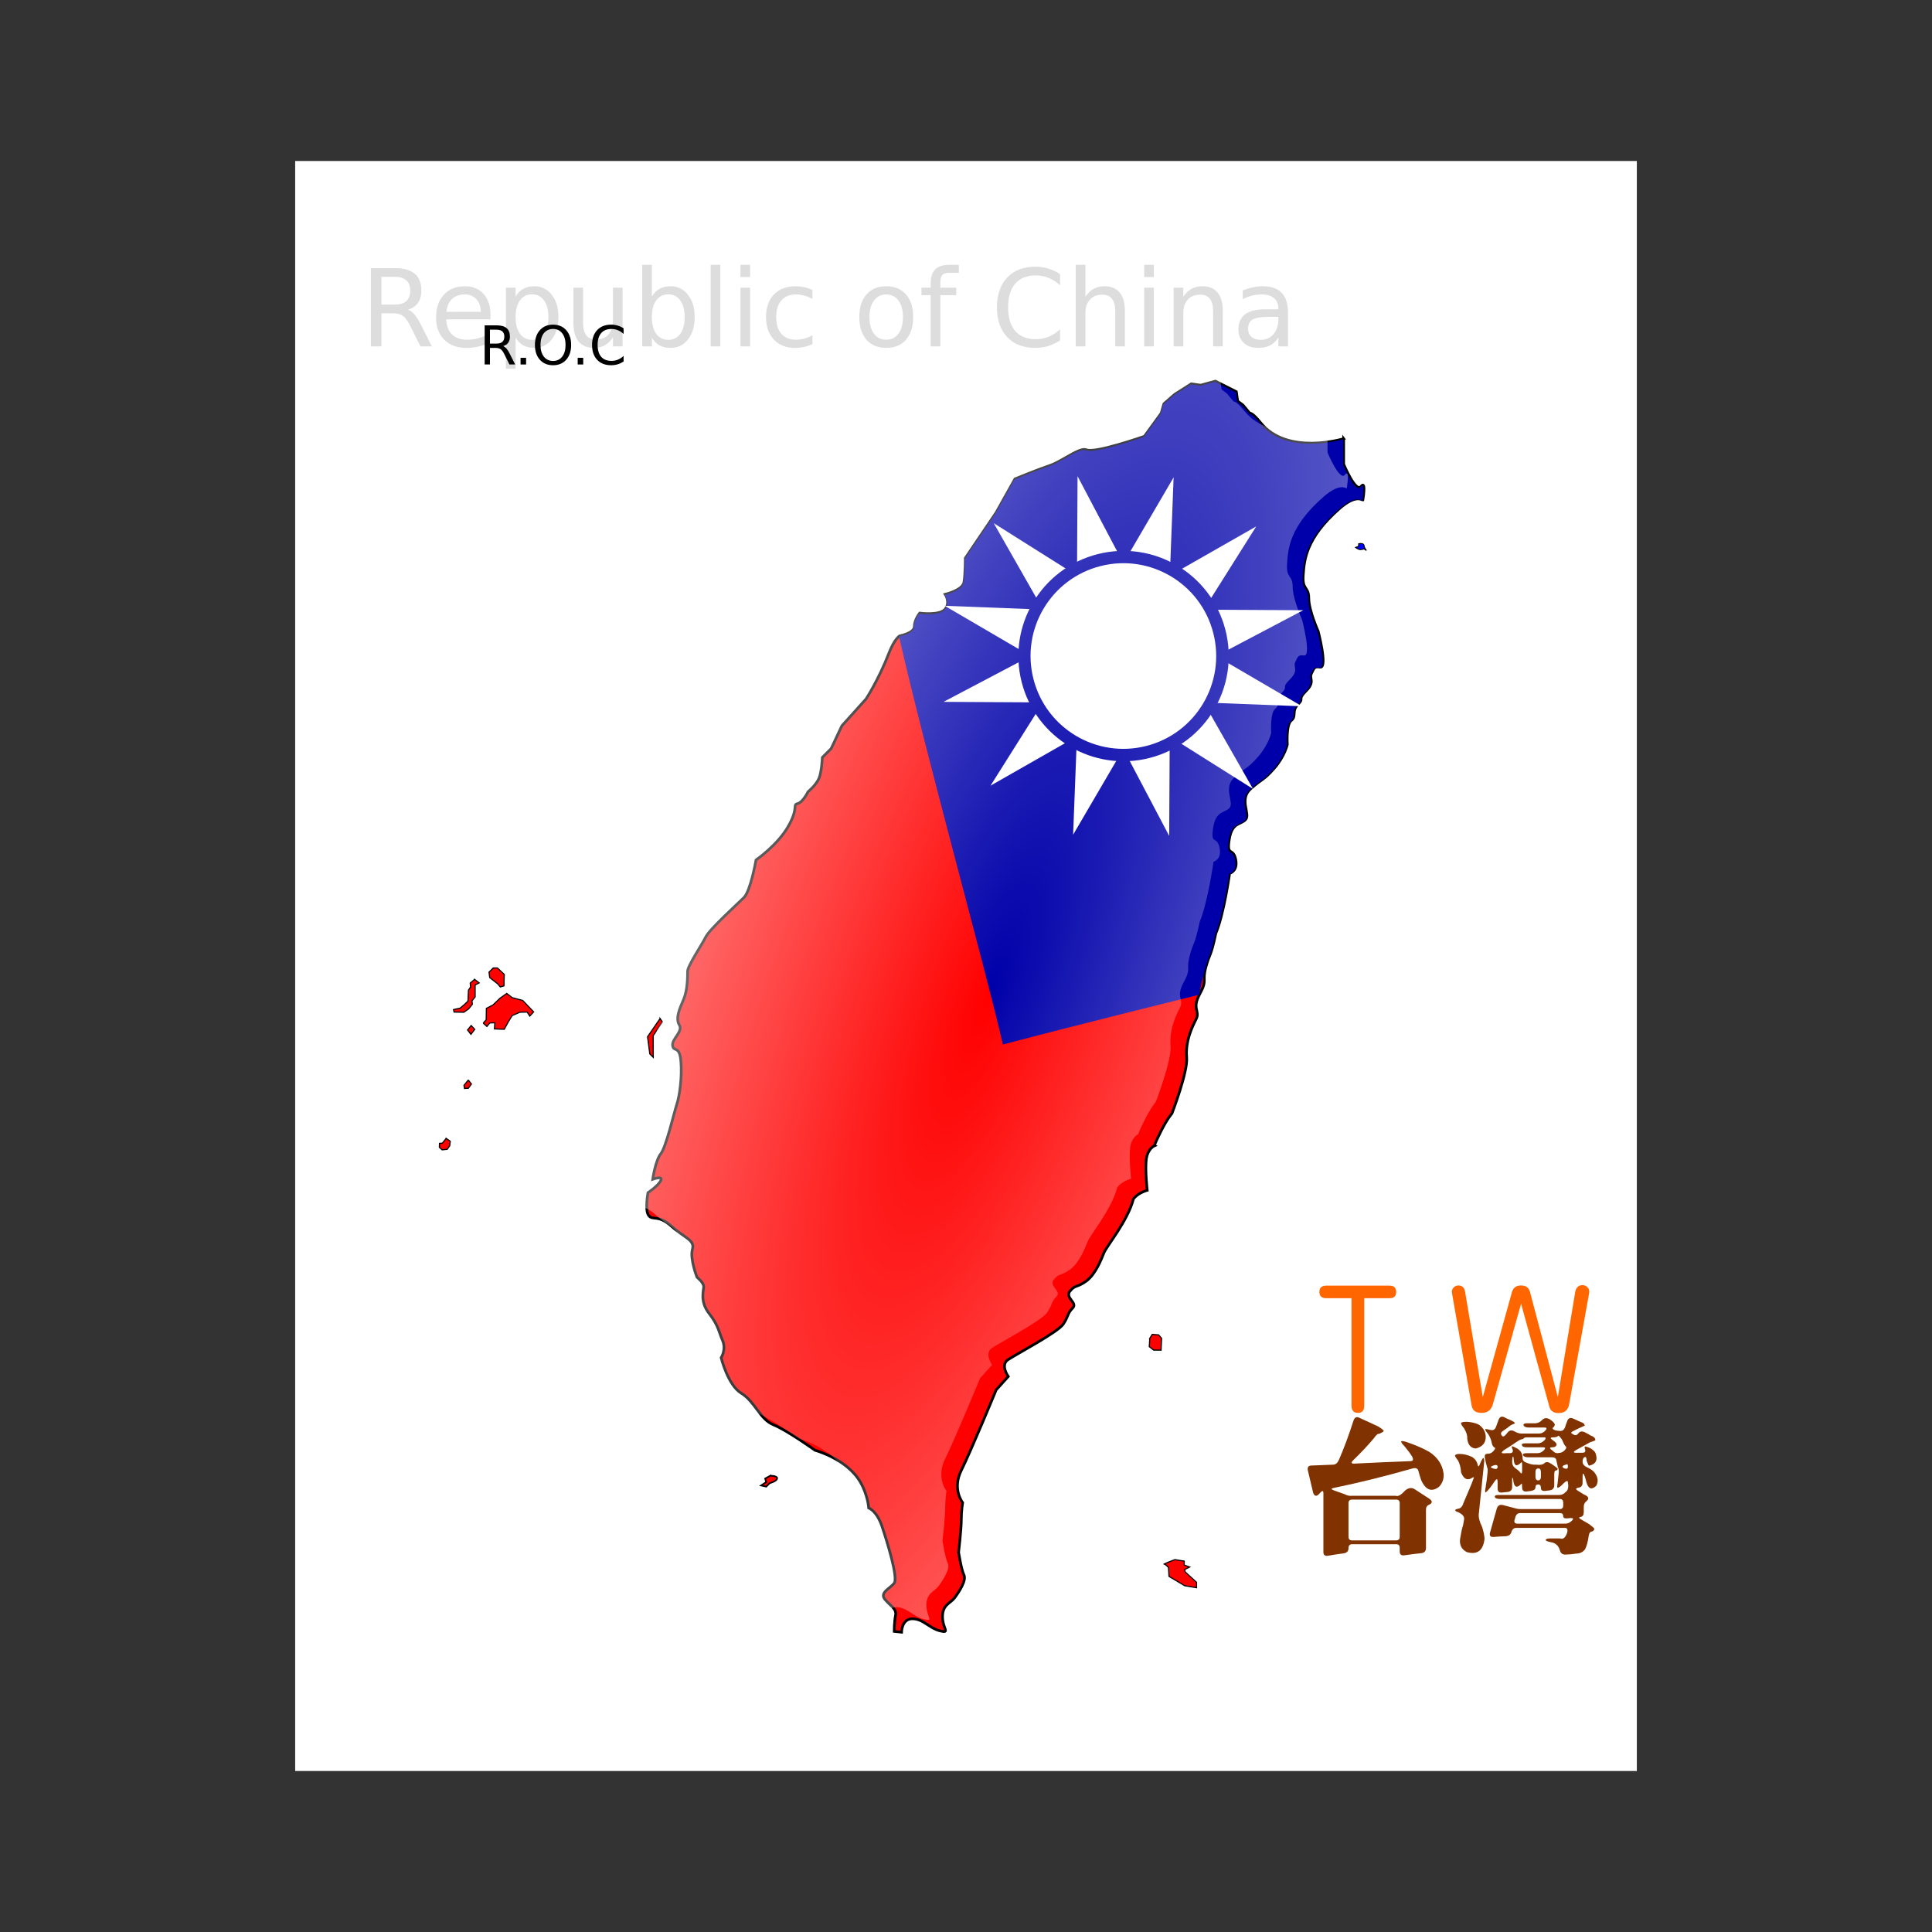 <svg:svg xmlns:dc="http://purl.org/dc/elements/1.1/" xmlns:ns1="http://sodipodi.sourceforge.net/DTD/sodipodi-0.dtd" xmlns:ns2="http://www.inkscape.org/namespaces/inkscape" xmlns:ns4="http://creativecommons.org/ns#" xmlns:rdf="http://www.w3.org/1999/02/22-rdf-syntax-ns#" xmlns:svg="http://www.w3.org/2000/svg" height="720" id="svg5166" version="1.1" viewBox="-111.098 -59.81 720 720" width="720" ns1:docname="mh_Taiwan-ROC_Map-based flag of Taiwan.svg" ns2:version="0.47 r22583">
  <svg:rect x="-111.098" y="-59.81" width="720" height="720" fill="#333333" stroke="none"/>
  <svg:defs id="defs5168">
    <svg:radialGradient cx="264.28" cy="781.15" gradientTransform="matrix(1.427 .516 -1.722 4.762 1225.4 -3092.6)" gradientUnits="userSpaceOnUse" id="radialGradient4780" r="133.66" ns2:collect="always">
      <svg:stop id="stop4121" offset="0" style="stop-color:#ffffff;stop-opacity:0" />
      <svg:stop id="stop4123" offset="1" style="stop-color:#ffffff" />
    </svg:radialGradient>
  </svg:defs>
  <ns1:namedview bordercolor="#666666" borderopacity="1.0" id="base" pagecolor="#ffffff" showgrid="false" ns2:current-layer="layer1" ns2:cx="157.91822" ns2:cy="290.81138" ns2:document-units="px" ns2:pageopacity="0.0" ns2:pageshadow="2" ns2:window-height="753" ns2:window-maximized="1" ns2:window-width="1280" ns2:window-x="0" ns2:window-y="24" ns2:zoom="0.70710678" />
  <svg:g id="layer1" transform="translate(0 -452.36)" ns2:groupmode="layer" ns2:label="Layer 1">
    <svg:rect height="600" id="rect4129" style="fill:#ffffff" width="500" x="-1.098" y="452.55" />
    <svg:g id="text4081" style="opacity:0.135;fill:#000000">
      <svg:path d="m40.94 507.96c0.846 0.286 1.667 0.898 2.461 1.836 0.807 0.938 1.615 2.227 2.422 3.867l4.004 7.969h-4.238l-3.731-7.481c-0.964-1.953-1.901-3.249-2.812-3.887-0.898-0.638-2.129-0.957-3.691-0.957h-4.297v12.324h-3.945v-29.16h8.906c3.333 0 5.82 0.697 7.461 2.09 1.641 1.393 2.461 3.496 2.461 6.309-0 1.836-0.43 3.359-1.289 4.57-0.846 1.211-2.083 2.051-3.711 2.519m-9.883-12.246v10.352h4.961c1.901 0 3.333-0.436 4.297-1.309 0.977-0.885 1.465-2.181 1.465-3.887-0-1.706-0.488-2.988-1.465-3.848-0.964-0.872-2.396-1.309-4.297-1.309h-4.961" id="path5837" style="" />
      <svg:path d="m71.682 509.8v1.758h-16.523c0.156 2.474 0.898 4.362 2.227 5.664 1.341 1.289 3.203 1.934 5.586 1.934 1.38 0 2.715-0.169 4.004-0.508 1.302-0.339 2.591-0.846 3.867-1.523v3.398c-1.289 0.547-2.611 0.964-3.965 1.25-1.354 0.286-2.728 0.43-4.121 0.43-3.49 0-6.256-1.016-8.301-3.047-2.031-2.031-3.047-4.779-3.047-8.242-0-3.581 0.964-6.419 2.891-8.516 1.94-2.109 4.551-3.164 7.832-3.164 2.943 0 5.267 0.951 6.973 2.852 1.719 1.888 2.578 4.46 2.578 7.715m-3.594-1.055c-0.026-1.966-0.579-3.535-1.66-4.707-1.068-1.172-2.487-1.758-4.258-1.758-2.005 0-3.613 0.566-4.824 1.699-1.198 1.133-1.888 2.728-2.07 4.785l12.812-0.019" id="path5839" style="" />
      <svg:path d="m81.057 518.35v11.602h-3.613v-30.195h3.613v3.32c0.755-1.302 1.706-2.266 2.852-2.891 1.159-0.638 2.539-0.957 4.141-0.957 2.656 0 4.811 1.055 6.465 3.164 1.667 2.109 2.5 4.883 2.5 8.32-0 3.438-0.833 6.211-2.5 8.32-1.654 2.109-3.809 3.164-6.465 3.164-1.602 0-2.982-0.312-4.141-0.938-1.146-0.638-2.096-1.608-2.852-2.91m12.227-7.637c-0-2.643-0.547-4.713-1.641-6.211-1.081-1.51-2.572-2.266-4.473-2.266-1.901 0-3.398 0.755-4.492 2.266-1.081 1.497-1.621 3.568-1.621 6.211-0 2.643 0.54 4.72 1.621 6.231 1.094 1.497 2.591 2.246 4.492 2.246 1.901 0 3.392-0.749 4.473-2.246 1.094-1.51 1.641-3.587 1.641-6.231" id="path5841" style="" />
      <svg:path d="m102.6 513v-13.242h3.594v13.105c0 2.07 0.404 3.626 1.211 4.668 0.807 1.029 2.018 1.543 3.633 1.543 1.94 0 3.47-0.618 4.59-1.855 1.133-1.237 1.699-2.923 1.699-5.059v-12.402h3.594v21.875h-3.594v-3.359c-0.872 1.328-1.888 2.318-3.047 2.969-1.146 0.638-2.481 0.957-4.004 0.957-2.513 0-4.421-0.781-5.723-2.344-1.302-1.562-1.953-3.848-1.953-6.856" id="path5843" style="" />
      <svg:path d="m144.06 510.72c-0-2.643-0.547-4.713-1.641-6.211-1.081-1.51-2.572-2.266-4.473-2.266-1.901 0-3.398 0.755-4.492 2.266-1.081 1.497-1.621 3.568-1.621 6.211-0 2.643 0.54 4.72 1.621 6.231 1.094 1.497 2.591 2.246 4.492 2.246 1.901 0 3.392-0.749 4.473-2.246 1.094-1.51 1.641-3.587 1.641-6.231m-12.227-7.637c0.755-1.302 1.706-2.266 2.852-2.891 1.159-0.638 2.539-0.957 4.141-0.957 2.656 0 4.811 1.055 6.465 3.164 1.667 2.109 2.5 4.883 2.5 8.32-0 3.438-0.833 6.211-2.5 8.32-1.654 2.109-3.809 3.164-6.465 3.164-1.602 0-2.982-0.312-4.141-0.938-1.146-0.638-2.096-1.608-2.852-2.91v3.281h-3.613v-30.391h3.613v11.836" id="path5845" style="" />
      <svg:path d="m153.75 491.24h3.594v30.391h-3.594v-30.391" id="path5847" style="" />
      <svg:path d="m164.85 499.76h3.594v21.875h-3.594v-21.875m0-8.516h3.594v4.551h-3.594v-4.551" id="path5849" style="" />
      <svg:path d="m191.68 500.6v3.359c-1.016-0.56-2.038-0.977-3.066-1.25-1.016-0.286-2.044-0.43-3.086-0.43-2.331 0-4.141 0.742-5.43 2.227-1.289 1.471-1.934 3.542-1.934 6.211-0 2.669 0.645 4.746 1.934 6.231 1.289 1.471 3.099 2.207 5.43 2.207 1.042 0 2.07-0.137 3.086-0.41 1.029-0.286 2.051-0.71 3.066-1.27v3.32c-1.003 0.469-2.044 0.82-3.125 1.055-1.068 0.234-2.207 0.352-3.418 0.352-3.294 0-5.912-1.035-7.852-3.106s-2.91-4.863-2.91-8.379c0-3.568 0.977-6.374 2.93-8.418 1.966-2.044 4.655-3.066 8.066-3.066 1.107 0 2.188 0.117 3.242 0.352 1.055 0.221 2.077 0.56 3.066 1.016" id="path5851" style="" />
      <svg:path d="m219.18 502.28c-1.927 0-3.45 0.755-4.57 2.266-1.12 1.497-1.68 3.555-1.68 6.172-0 2.617 0.553 4.681 1.66 6.191 1.12 1.497 2.65 2.246 4.59 2.246 1.914 0 3.431-0.755 4.551-2.266s1.68-3.568 1.68-6.172c-0-2.591-0.56-4.642-1.68-6.152-1.12-1.523-2.637-2.285-4.551-2.285m0-3.047c3.125 0 5.579 1.016 7.363 3.047 1.784 2.031 2.676 4.844 2.676 8.438-0 3.581-0.892 6.393-2.676 8.438-1.784 2.031-4.238 3.047-7.363 3.047-3.138 0-5.599-1.016-7.383-3.047-1.771-2.044-2.656-4.857-2.656-8.438 0-3.594 0.885-6.406 2.656-8.438 1.784-2.031 4.245-3.047 7.383-3.047" id="path5853" style="" />
      <svg:path d="m246.23 491.24v2.988h-3.438c-1.289 0-2.188 0.26-2.695 0.781-0.495 0.521-0.742 1.458-0.742 2.812v1.934h5.918v2.793h-5.918v19.082h-3.613v-19.082h-3.438v-2.793h3.438v-1.523c-0-2.435 0.566-4.206 1.699-5.312 1.133-1.12 2.93-1.68 5.391-1.68h3.398" id="path5855" style="" />
      <svg:path d="m283.95 494.72v4.16c-1.328-1.237-2.747-2.161-4.258-2.773-1.497-0.612-3.092-0.918-4.785-0.918-3.333 0-5.885 1.022-7.656 3.066-1.771 2.031-2.656 4.974-2.656 8.828 0 3.841 0.885 6.784 2.656 8.828 1.771 2.031 4.323 3.047 7.656 3.047 1.693 0 3.288-0.306 4.785-0.918 1.51-0.612 2.93-1.536 4.258-2.773v4.121c-1.38 0.938-2.845 1.641-4.394 2.109-1.536 0.469-3.164 0.703-4.883 0.703-4.414 0-7.891-1.348-10.43-4.043-2.539-2.708-3.809-6.4-3.809-11.074-0-4.688 1.27-8.379 3.809-11.074 2.539-2.708 6.016-4.062 10.43-4.062 1.745 0 3.385 0.234 4.922 0.703 1.55 0.456 3.001 1.146 4.356 2.07" id="path5857" style="" />
      <svg:path d="m308.11 508.43v13.203h-3.594v-13.086c-0-2.07-0.404-3.62-1.211-4.648-0.807-1.029-2.018-1.543-3.633-1.543-1.94 0-3.47 0.619-4.59 1.855-1.12 1.237-1.68 2.923-1.68 5.059v12.363h-3.613v-30.391h3.613v11.914c0.859-1.315 1.869-2.298 3.027-2.949 1.172-0.651 2.519-0.977 4.043-0.977 2.513 0 4.414 0.781 5.703 2.344 1.289 1.55 1.934 3.835 1.934 6.856" id="path5859" style="" />
      <svg:path d="m315.31 499.76h3.594v21.875h-3.594v-21.875m0-8.516h3.594v4.551h-3.594v-4.551" id="path5861" style="" />
      <svg:path d="m344.59 508.43v13.203h-3.594v-13.086c-0-2.07-0.404-3.62-1.211-4.648-0.807-1.029-2.018-1.543-3.633-1.543-1.94 0-3.47 0.619-4.59 1.855-1.12 1.237-1.68 2.923-1.68 5.059v12.363h-3.613v-21.875h3.613v3.398c0.859-1.315 1.869-2.298 3.027-2.949 1.172-0.651 2.519-0.977 4.043-0.977 2.513 0 4.414 0.781 5.703 2.344 1.289 1.55 1.934 3.835 1.934 6.856" id="path5863" style="" />
      <svg:path d="m361.74 510.64c-2.904 0-4.915 0.332-6.035 0.996-1.12 0.664-1.68 1.797-1.68 3.398-0 1.276 0.417 2.292 1.25 3.047 0.846 0.742 1.992 1.113 3.438 1.113 1.992 0 3.587-0.703 4.785-2.109 1.211-1.419 1.816-3.301 1.816-5.644v-0.801h-3.574m7.168-1.484v12.48h-3.594v-3.32c-0.82 1.328-1.843 2.311-3.066 2.949-1.224 0.625-2.721 0.938-4.492 0.938-2.24 0-4.023-0.625-5.352-1.875-1.315-1.263-1.973-2.949-1.973-5.059-0-2.461 0.82-4.316 2.461-5.566 1.654-1.25 4.115-1.875 7.383-1.875h5.039v-0.352c-0-1.654-0.547-2.93-1.641-3.828-1.081-0.911-2.604-1.367-4.57-1.367-1.25 0-2.467 0.15-3.652 0.449-1.185 0.299-2.324 0.749-3.418 1.348v-3.32c1.315-0.508 2.591-0.885 3.828-1.133 1.237-0.26 2.441-0.391 3.613-0.391 3.164 0 5.527 0.82 7.09 2.461s2.344 4.128 2.344 7.461" id="path5865" style="" />
    </svg:g>
    <svg:g id="text4085" style="fill:#ff6600" transform="translate(36.77 -50.912)">
      <svg:path d="m355.8 927.26h-9.408c-1.707 0-2.56-0.768-2.56-2.304 0-1.579 0.853-2.368 2.56-2.368h23.616c1.621 0 2.432 0.789 2.432 2.368-0 1.536-0.811 2.304-2.432 2.304h-9.472v40.064c-0 1.792-0.768 2.688-2.304 2.688-1.621 0-2.432-0.896-2.432-2.688v-40.064" id="path5831" />
      <svg:path d="m398.13 924.89 6.592 39.232 10.88-39.168c0.469-1.621 1.6-2.432 3.392-2.432 1.792 0 2.901 0.811 3.328 2.432l10.368 39.168 6.464-39.104c0.299-1.749 1.216-2.624 2.752-2.624 0.768 0 1.408 0.299 1.92 0.896 0.512 0.555 0.683 1.28 0.512 2.176l-7.424 41.28c-0.384 2.219-1.707 3.328-3.968 3.328-1.835 0-2.965-0.768-3.392-2.304l-10.56-38.464-10.496 37.44c-0.597 2.176-2.005 3.264-4.224 3.264-2.176 0-3.413-0.917-3.712-2.752l-7.296-41.792c-0.171-0.896 0-1.6 0.512-2.112 0.512-0.555 1.131-0.832 1.856-0.832 1.408 0 2.24 0.789 2.496 2.368" id="path5833" />
    </svg:g>
    <svg:g id="text4131" style="fill:#000000">
      <svg:path d="m76.435 521.54c0.423 0.143 0.833 0.449 1.23 0.918 0.404 0.469 0.807 1.113 1.211 1.934l2.002 3.984h-2.119l-1.865-3.74c-0.482-0.977-0.951-1.624-1.406-1.943-0.449-0.319-1.065-0.479-1.846-0.479h-2.148v6.162h-1.973v-14.58h4.453c1.667 0 2.91 0.348 3.731 1.045 0.82 0.697 1.23 1.748 1.23 3.154-0 0.918-0.215 1.68-0.645 2.285-0.423 0.605-1.042 1.025-1.855 1.26m-4.941-6.123v5.176h2.481c0.951 0 1.667-0.218 2.148-0.654 0.488-0.443 0.732-1.091 0.732-1.943-0-0.853-0.244-1.494-0.732-1.924-0.482-0.436-1.198-0.654-2.148-0.654h-2.481" id="path5868" style="" />
      <svg:path d="m82.9 525.9h2.061v2.481h-2.061v-2.481" id="path5870" style="" />
      <svg:path d="m95.01 515.14c-1.432 0-2.572 0.534-3.418 1.602-0.84 1.068-1.26 2.523-1.26 4.365-0 1.836 0.42 3.288 1.26 4.356 0.846 1.068 1.986 1.602 3.418 1.602s2.565-0.534 3.398-1.602c0.84-1.068 1.26-2.519 1.26-4.356-0-1.842-0.42-3.297-1.26-4.365-0.833-1.068-1.966-1.601-3.398-1.602m0-1.602c2.044 0 3.678 0.687 4.902 2.061 1.224 1.367 1.836 3.203 1.836 5.508-0 2.298-0.612 4.134-1.836 5.508-1.224 1.367-2.858 2.051-4.902 2.051-2.051 0-3.691-0.684-4.922-2.051-1.224-1.367-1.836-3.203-1.836-5.508-0-2.305 0.612-4.141 1.836-5.508 1.23-1.374 2.871-2.061 4.922-2.061" id="path5872" style="" />
      <svg:path d="m104.19 525.9h2.061v2.481h-2.061v-2.481" id="path5874" style="" />
      <svg:path d="m121.3 514.92v2.08c-0.664-0.618-1.374-1.081-2.129-1.387-0.749-0.306-1.546-0.459-2.393-0.459-1.667 0-2.943 0.511-3.828 1.533-0.885 1.016-1.328 2.487-1.328 4.414 0 1.921 0.443 3.392 1.328 4.414 0.885 1.016 2.161 1.523 3.828 1.523 0.846 0 1.644-0.153 2.393-0.459 0.755-0.306 1.465-0.768 2.129-1.387v2.061c-0.69 0.469-1.423 0.82-2.197 1.055-0.768 0.234-1.582 0.352-2.441 0.352-2.207 0-3.945-0.674-5.215-2.022-1.27-1.354-1.904-3.2-1.904-5.537 0-2.344 0.635-4.189 1.904-5.537 1.27-1.354 3.008-2.031 5.215-2.031 0.872 0 1.693 0.117 2.461 0.352 0.775 0.228 1.501 0.573 2.178 1.035" id="path5876" style="" />
    </svg:g>
    <svg:g id="g4833" transform="translate(.558 1.015)">
      <svg:g id="g4073" transform="translate(-857.01 5.657)">
        <svg:path d="m1246.1 549.36s-21.051 6.43-31-6c-3.078-3.846-4-3.5-4-3.5l-2.5-3-2-1.5-0.5-3.5-7.793-3.939-5.5 1.5-3.5-0.5-6.207 3.939-4 3.5-1 3.5-6.268 8.621s-18.343 6.434-21.586 5.025c-2.5-1.086-9.146 4.354-13.646 5.854-4.5 1.5-13 5-13 5l-7 12.5-11.5 17s0 6-0.5 9-7 4.5-7 4.5 2 3 0 5.5-9.5 1.5-9.5 1.5-2 2.5-2 5-5.5 3.5-5.5 3.5-1.914 1.096-4 6.5c-3.815 9.884-8.5 17-8.5 17l-9 10-4 8.5-3.293 3.293s-0.207 5.207-1.207 7.707-4.136 5.111-4.136 5.111-1.864 3.889-3.864 4.389 0.5 1.5-3.5 8.5-12 12.5-12 12.5-2 11.5-4.5 14-12.732 11.707-14.232 14.707-6.768 10.793-6.768 12.793 0 7-1.5 10.5-3.086 7-1.586 9.5-2.898 5.202-2.5 7.732c0.383 2.434 2.586-0.232 3.086 5.768s-0.5 13-1.5 16-4 16-6 18.5-3 9.5-3 9.5 4-1.5 3 0.5-4.768 4.5-4.768 4.5-1.232 6.5 0.268 8.5 3.5-0.5 8.5 4 8.793 5.121 7.793 8.621 1.707 10.379 1.707 10.379 2.5 2 2.5 3.5-1.5 5.5 2 10 3.5 6.5 5 10-0.5 6.5-0.5 6.5 2.5 10.232 7.5 13.232 7 9.768 12 11.768c5 2 15.5 9.5 15.5 9.5s11.869 3.156 16.914 11.914c2.766 4.801 3.086 9.586 3.086 9.586s3 1 5 7 6 19 4.5 21-5.5 3.5-3.5 6 4.5 3.5 4 6-0.5 6-0.5 6l2.732 0.293s0.035-5 4.035-5c4 0 6.293 3.5 10.293 4.5 4 1 0.939-0.793 0.939-5.293s3-5 4.5-7 4.5-6.5 3.5-8.5-2-8.5-2-8.5 1-8.5 1-12 0.5-6.5 0.5-6.5-4-5-0.5-12 13-30 13-30l4.5-5s-3.086-4.268-0.086-6.268c3-2 18.586-10.232 20.586-13.232s1.5-4 3.5-6-3-3.793-1-6.293 2.5-1.207 6-3.707 5.646-8.061 6.646-10.561c1-2.5 8.854-11.868 11-20.086 1.729-2.348 5.146-3.232 5.146-3.232s-0.854-7.536-0.353-11.536c0.5-4 3.061-5.086 3.061-5.086s-0.232-0.121 2.268-5.121 4.232-6.879 4.232-6.879 5.96-15.465 5.5-20.854c-0.535-6.268 2.036-11.364 3.536-14.364s-1.682-3.782 1.318-9.282 0.793-4.561 2.293-10.061c1.5-5.5 1.757-3.365 3.707-12.561 3.023-7.184 5.146-22.379 5.146-22.379s3.232-0.829 2.232-5.329c-1-4.5-3.379-0.732-2.379-7.232s4.061-5.439 6.061-7.439-2.586-7.5 1.914-11.5c4.5-4 4.671-3 8.671-7.5s5-9 5-9-0.5-7.5 1.5-9 0-3.5 2.5-6-0.5-1.5 3-5 1-4.5 2-6.5 1.025-2.682 3.232-2.354c2.884 0.429-0.732-13.379-0.732-13.379s-3.5-7.768-3.5-12.268c0-4.5-2.462-2.965-2.086-8.475 0.379-5.56 0.823-13.862 13.586-25.025 6.182-5.407 8.476-3.06 8.646-3.111 0 0 1.328-7.586-0.672-5.086s-6.475-8.303-6.475-8.303v-4-5.5z" id="path3720-6-0-7-4-8" style="stroke:#000000;fill:#ff0000" ns1:nodetypes="cscccccccccccsscccscscscsccccscsscssssssssscscssscssscsscscssssccssssscscsccssssssccscscssssccssssscssssscssscsccc" />
        <svg:path d="m1245.9 549.59s-21.051 6.43-31-6c-3.078-3.846-4-3.5-4-3.5l-2.5-3-2-1.5-0.5-3.5-7.793-3.939-5.5 1.5-3.5-0.5-6.207 3.939-4 3.5-1 3.5-6.268 8.621s-18.343 6.434-21.586 5.025c-2.5-1.086-9.146 4.354-13.646 5.854-4.5 1.5-13 5-13 5l-7 12.5-11.5 17s0 6-0.5 9-7 4.5-7 4.5 2 3 0 5.5-9.5 1.5-9.5 1.5-2 2.5-2 5-5.5 3.5-5.5 3.5c9.63 42.475 31.253 120.15 38.713 152.04 28.87-7.618 73.14-18.54 73.14-18.54s0.793-4.561 2.293-10.061c1.5-5.5 1.757-3.365 3.707-12.561 3.023-7.184 5.146-22.379 5.146-22.379s3.232-0.829 2.232-5.329c-1-4.5-3.379-0.732-2.379-7.232s4.061-5.439 6.061-7.439-2.586-7.5 1.914-11.5 4.672-3 8.672-7.5 5-9 5-9-0.5-7.5 1.5-9 0-3.5 2.5-6-0.5-1.5 3-5 1-4.5 2-6.5 1.025-2.682 3.232-2.354c2.884 0.429-0.732-13.379-0.732-13.379s-3.5-7.768-3.5-12.268c0-4.5-2.462-2.965-2.086-8.475 0.379-5.56 0.823-13.862 13.586-25.025 6.182-5.407 8.475-3.06 8.646-3.111 0 0 1.328-7.586-0.672-5.086s-6.475-8.303-6.475-8.303v-4-5.5z" id="path3720-6-0-7-4" style="fill:#0000aa" ns1:nodetypes="cscccccccccccsscccscscscccsccssssscssssscssscsccc" />
        <svg:g id="g4029-1" transform="translate(364.2 -.626)">
          <svg:path d="m732.77 648.07 32.445-17.096-32.003-18.708 36.646 1.417-18.362-32.203 31.028 19.55 0.2-37.069 17.096 32.445 18.708-32.003-1.417 36.646 32.203-18.362-19.55 31.028 37.069 0.2-32.445 17.096 32.003 18.708-36.646-1.417 18.362 32.203-31.028-19.55-0.2 37.069-17.096-32.445-18.708 32.003 1.417-36.646-32.203 18.362 19.55-31.028z" id="polygon1-2" style="fill:#ffffff" />
          <svg:ellipse cx="120" cy="80" d="m 154,80 c 0,18.778 -15.222,34 -34,34 -18.778,0 -34,-15.222 -34,-34 0,-18.778 15.222,-34 34,-34 18.778,0 34,15.222 34,34 z" id="path1-8" rx="34" ry="34" style="fill:#0000aa" transform="matrix(.285 1.117 -1.117 .285 855.03 474.16)" ns1:cx="120" ns1:cy="80" ns1:rx="34" ns1:ry="34" />
          <svg:path d="m808.34 664.5c-18.51 4.716-37.338-6.467-42.054-24.977-4.716-18.51 6.467-37.338 24.977-42.054 18.51-4.716 37.338 6.467 42.054 24.977 4.716 18.51-6.467 37.338-24.977 42.054z" id="path2-4" style="fill:#ffffff" />
        </svg:g>
      </svg:g>
      <svg:path d="m322.15 974.42c0.55 0 1.651 1.284 1.651 1.284l0.183 3.303 5.872 3.486 4.404 0.734v-2.018l-4.221-3.854-0.184-0.918 1.835-0.918-2.018-0.734v-1.468l-3.487-0.551-2.385 0.918-1.651 0.734z" id="path5830" style="fill-rule:evenodd;stroke:#000000;stroke-width:.42px;fill:#ff0000" />
      <svg:path d="m316.83 890.29-0.183 3.119 1.651 1.285h2.752l0.183-4.404-1.101-1.284-2.385-0.183-0.918 1.468z" id="path5832" style="fill-rule:evenodd;stroke:#000000;stroke-width:.42px;fill:#ff0000" />
      <svg:path d="m134.34 771.11-4.679 6.805 0.851 6.38 1.276 1.276v-8.082l3.403-5.104-0.851-1.276z" id="path5836" style="fill-rule:evenodd;stroke:#000000;stroke-width:.42px;fill:#ff0000" />
      <svg:g id="g9752" style="fill:#ff0000" transform="matrix(.748 0 0 .748 6.429 476.95)">
        <svg:path d="m64.439 452.99-1.918 2.352-1.423 0.124-0.062 1.98 1.361 1.238 2.537-0.248 1.238-1.733 0.309-2.29-2.042-1.423z" id="path5838" style="fill-rule:evenodd;stroke:#000000;stroke-width:.561px;fill:#ff0000" />
        <svg:path d="m75.454 423.9-2.166 2.661 0.248 1.547 1.98-0.124 1.485-2.104-1.547-1.98z" id="path5840" style="fill-rule:evenodd;stroke:#000000;stroke-width:.561px;fill:#ff0000" />
        <svg:path d="m76.878 396.74-1.795 2.228 1.671 2.166 1.918-2.475-1.795-1.918z" id="path5842" style="fill-rule:evenodd;stroke:#000000;stroke-width:.561px;fill:#ff0000" />
        <svg:path d="m78.597 373.76-2.188 1.838 0.175 2.013-1.05 1.488-0.263 5.513-1.925 1.838-2.013 1.663-1.313 0.263-1.925 0.438 0.263 1.225 4.901 0.087 2.363-1.663 1.838-2.275-0.175-1.75 1.575-1.925v-5.951l2.013-1.05-2.275-1.75z" id="path5844" style="fill-rule:evenodd;stroke:#000000;stroke-width:.561px;fill:#ff0000" />
        <svg:path d="m82.886 395.55 1.838 1.663 1.4-1.75 2.538-0.087-0.175 3.063 4.901 0.175 1.925-3.588 2.013-3.238 3.851-1.663 3.588-0.087 1.313 2.013 1.925-2.1-5.426-5.688-5.251-1.4-2.713-2.1-3.325 2.363-3.588 3.413-3.238 1.663-0.088 5.688-1.488 1.663z" id="path5846" style="fill-rule:evenodd;stroke:#000000;stroke-width:.561px;fill:#ff0000" />
        <svg:path d="m89.974 368.07h-2.1l-2.1 2.1 0.35 2.713 3.938 3.063 1.313 1.575 1.838-0.525 0.175-5.688-1.575-1.488-1.838-1.75z" id="path5848" style="fill-rule:evenodd;stroke:#000000;stroke-width:.561px;fill:#ff0000" />
      </svg:g>
      <svg:path d="m175.4 941.5-1.92 1.067 0.427 1.28-1.92 1.28 1.92 0.427 1.28-1.28s2.932-0.807 2.773-1.92c-0.127-0.89-2.56-0.853-2.56-0.853z" id="path4686" style="stroke:#000000;stroke-width:.603px;fill:#ff0000" ns1:nodetypes="ccccccsc" />
      <svg:path d="m394.62 595.17 0.064-1.01s0.956-0.138 1.401 0.004c0.46 0.146 0.586 0.462 0.657 0.939 0.104 0.7 0.838 1.574 0.838 1.574l-0.943-0.601s-0.606 0.278-1.356 0.278c-0.75 0-1.776-0.804-1.776-0.804l1.115-0.379 0 0z" id="path4688" style="stroke:#000000;stroke-width:.357;fill:#0000ff" ns1:nodetypes="ccssccsccc" />
    </svg:g>
    <svg:path d="m383.64 551.7s-21.051 6.43-31-6c-3.078-3.846-4-3.5-4-3.5l-2.5-3-2-1.5-0.5-3.5-7.793-3.939-5.5 1.5-3.5-0.5-6.207 3.939-4 3.5-1 3.5-6.268 8.621s-18.343 6.434-21.586 5.025c-2.5-1.086-9.146 4.354-13.646 5.854-4.5 1.5-13 5-13 5l-7 12.5-11.5 17s0 6-0.5 9-7 4.5-7 4.5 2 3 0 5.5-9.5 1.5-9.5 1.5-2 2.5-2 5-5.5 3.5-5.5 3.5-1.914 1.096-4 6.5c-3.815 9.884-8.5 17-8.5 17l-9 10-4 8.5-3.293 3.293s-0.207 5.207-1.207 7.707-4.136 5.111-4.136 5.111-1.864 3.889-3.864 4.389 0.5 1.5-3.5 8.5-12 12.5-12 12.5-2 11.5-4.5 14-12.732 11.707-14.232 14.707-6.768 10.793-6.768 12.793 0 7-1.5 10.5-3.086 7-1.586 9.5-2.898 5.202-2.5 7.732c0.383 2.434 2.586-0.232 3.086 5.768s-0.5 13-1.5 16-4 16-6 18.5-3 9.5-3 9.5 4-1.5 3 0.5-4.768 4.5-4.768 4.5-1.232 6.5 0.268 8.5 3.5-0.5 8.5 4 8.793 5.121 7.793 8.621 1.707 10.379 1.707 10.379 2.5 2 2.5 3.5-1.5 5.5 2 10 3.5 6.5 5 10-0.5 6.5-0.5 6.5 2.5 10.232 7.5 13.232 7 9.768 12 11.768c5 2 15.5 9.5 15.5 9.5s11.869 3.156 16.914 11.914c2.766 4.801 3.086 9.586 3.086 9.586s3 1 5 7 6 19 4.5 21-5.5 3.5-3.5 6 4.5 3.5 4 6-0.5 6-0.5 6l2.732 0.293s0.035-5 4.035-5c4 0 6.293 3.5 10.293 4.5 4 1 0.939-0.793 0.939-5.293s3-5 4.5-7 4.5-6.5 3.5-8.5-2-8.5-2-8.5 1-8.5 1-12 0.5-6.5 0.5-6.5-4-5-0.5-12 13-30 13-30l4.5-5s-3.086-4.268-0.086-6.268c3-2 18.586-10.232 20.586-13.232s1.5-4 3.5-6-3-3.793-1-6.293 2.5-1.207 6-3.707 5.646-8.061 6.646-10.561c1-2.5 8.854-11.868 11-20.086 1.729-2.348 5.146-3.232 5.146-3.232s-0.854-7.536-0.353-11.536c0.5-4 3.061-5.086 3.061-5.086s-0.232-0.121 2.268-5.121 4.232-6.879 4.232-6.879 5.96-15.465 5.5-20.854c-0.535-6.268 2.036-11.364 3.536-14.364s-1.682-3.782 1.318-9.282 0.793-4.561 2.293-10.061c1.5-5.5 1.757-3.365 3.707-12.561 3.023-7.184 5.146-22.379 5.146-22.379s3.232-0.829 2.232-5.329c-1-4.5-3.379-0.732-2.379-7.232s4.061-5.439 6.061-7.439-2.586-7.5 1.914-11.5c4.5-4 4.671-3 8.671-7.5s5-9 5-9-0.5-7.5 1.5-9 0-3.5 2.5-6-0.5-1.5 3-5 1-4.5 2-6.5 1.025-2.682 3.232-2.354c2.884 0.429-0.732-13.379-0.732-13.379s-3.5-7.768-3.5-12.268c0-4.5-2.462-2.965-2.086-8.475 0.379-5.56 0.823-13.862 13.586-25.025 6.182-5.407 8.476-3.06 8.646-3.111 0 0 1.328-7.586-0.672-5.086s-6.475-8.303-6.475-8.303v-4-5.5z" id="path3720-6-0-7-4-8-4" style="opacity:0.745;fill:url(#radialGradient4780)" ns1:nodetypes="cscccccccccccsscccscscscsccccscsscssssssssscscssscssscsscscssssccssssscscsccssssssccscscssssccssssscssssscssscsccc" />
    <svg:g id="text5878" style="fill:#803300" transform="translate(9.899 -50.912)">
      <svg:path d="m383.41 972.89c0.401-1.203 1.112-1.568 2.133-1.094l7.109 3.281c1.312 0.839 1.987 1.385 2.023 1.641-0.036 0.255-0.602 0.62-1.695 1.094-0.51-0.109-1.167 0.438-1.969 1.641-2.37 2.807-4.885 5.487-7.547 8.039-1.021 0.948-0.984 1.422 0.109 1.422 7.073-0.365 14.146-0.674 21.219-0.93 0.875-0.073 1.021-0.656 0.438-1.75-0.583-0.984-1.513-2.242-2.789-3.773-1.021-1.021-1.422-1.659-1.203-1.914 0.328-0.109 1.039 0.018 2.133 0.383 3.026 1.021 5.76 2.206 8.203 3.555 3.172 2.042 4.976 4.758 5.414 8.148 0.182 1.823-0.365 3.445-1.641 4.867-2.771 2.151-5.013 1.331-6.727-2.461-0.401-1.167-0.747-2.333-1.039-3.5-0.292-0.875-1.021-1.148-2.188-0.82-10.536 2.99-20.344 5.414-29.422 7.273-1.021 0.182-0.948 0.492 0.219 0.93l3.719 1.312c1.13 0.583 2.133 0.802 3.008 0.656h16.188c0.875 0.365 2.042-0.273 3.5-1.914 1.276-1.094 2.497-1.258 3.664-0.492l5.633 3.664c1.057 0.875 0.875 1.604-0.547 2.188-0.62 0.292-0.93 0.875-0.93 1.75v14.273c-0 1.094-0.547 1.732-1.641 1.914-2.151 0.219-4.32 0.492-6.508 0.82-1.094 0.109-1.641-0.383-1.641-1.477v-1.312c-0-0.911-0.438-1.367-1.312-1.367h-16.406c-0.911 0-1.367 0.51-1.367 1.531-0 1.021-0.547 1.641-1.641 1.859-2.005 0.255-4.029 0.565-6.07 0.93-1.094 0.146-1.641-0.328-1.641-1.422v-21.875c-0-1.094-0.456-1.094-1.367 0-1.13 1.312-1.95 1.24-2.461-0.219l-1.969-8.312c-0.219-1.167 0.201-1.768 1.258-1.805l8.203-0.328c0.875-0.036 1.568-0.602 2.078-1.695 1.896-4.338 3.719-9.242 5.469-14.711m17.227 30.789c-0-0.911-0.438-1.367-1.312-1.367h-16.406c-0.911 0-1.367 0.438-1.367 1.312v12.524c-0 0.911 0.437 1.367 1.312 1.367h16.406c0.911 0 1.367-0.438 1.367-1.312v-12.523" id="path5883" />
      <svg:path d="m437.45 972.67c0.365-1.13 1.057-1.495 2.078-1.094 0.51 0.292 1.075 0.565 1.695 0.82 1.276 0.51 2.06 0.966 2.352 1.367-0.036 0.182-0.292 0.346-0.766 0.492-0.401 0.073-1.075 0.51-2.023 1.312l-1.805 1.258c-0.729 0.51-0.802 1.076-0.219 1.695 0.328 0.547 0.948 0.237 1.859-0.93 0.729-1.094 1.641-1.331 2.734-0.711 0.984 0.547 1.841 0.82 2.57 0.82h6.617c0.875 0 1.659-0.365 2.352-1.094 0.693-0.766 0.583-1.148-0.328-1.148h-5.742c-1.094 0-1.768-0.255-2.023-0.766-0.182-0.547 0.273-0.82 1.367-0.82h3.062c0.875 0 1.714-0.419 2.516-1.258 0.839-0.839 1.859-0.857 3.062-0.055 1.24 0.875 1.768 1.568 1.586 2.078-0.182 0.438-0.383 0.711-0.602 0.82-0.328 0.182-0.255 0.438 0.219 0.766 0.401 0.292 1.167 0.456 2.297 0.492 0.875 0.146 1.531-0.328 1.969-1.422 0.182-0.656 0.419-1.331 0.711-2.023 0.365-1.276 1.13-1.659 2.297-1.148l2.898 1.312c0.839 0.219 1.312 0.656 1.422 1.312-1.458 0.62-2.917 1.312-4.375 2.078-0.875 0.365-0.875 0.747 0 1.148 0.766 0.547 1.44 0.419 2.023-0.383 0.62-0.839 1.568-0.875 2.844-0.109 0.547 0.255 1.094 0.565 1.641 0.93 1.24 0.438 1.841 1.021 1.805 1.75-0.182 0.182-0.82 0.438-1.914 0.766l-5.414 3.008c-0.948 0.62-0.893 0.93 0.164 0.93h2.297c0.875 0 1.24-0.346 1.094-1.039-0.219-0.656-0.273-1.075-0.164-1.258 0.146-0.146 0.838 0.055 2.078 0.602 1.057 0.656 1.695 1.258 1.914 1.805 0.948 2.589 0.146 4.156-2.406 4.703-0.182-0.073-0.474-0.674-0.875-1.805-0.036-1.167-0.31-1.622-0.82-1.367-0.474 0.255-0.711 0.82-0.711 1.695-0 0.875 0.547 1.568 1.641 2.078 1.167 0.51 2.06 1.112 2.68 1.805 1.422 1.75 1.677 3.445 0.766 5.086-1.75 1.677-2.99 1.167-3.719-1.531-0.146-0.729-0.365-1.458-0.656-2.188-0.474-1.167-0.711-1.075-0.711 0.273v2.297c-0 1.094-0.51 1.714-1.531 1.859-1.13 0.182-1.167 0.583-0.109 1.203l2.188 1.367c1.786 0.693 2.042 1.55 0.766 2.57-0.583 0.474-0.875 1.148-0.875 2.023v1.914c-0 1.094-0.383 1.695-1.148 1.805-0.875 0.146-0.711 0.529 0.492 1.149l2.625 1.531c1.276 0.948 1.932 1.531 1.969 1.75-0.109 0.656-0.51 1.021-1.203 1.094-0.51 0.182-0.82 0.784-0.93 1.805-0.328 2.188-0.784 3.792-1.367 4.812-0.839 1.021-1.896 1.531-3.172 1.531-1.349 0.219-2.716 0.346-4.102 0.383-1.094 0.037-1.786-0.51-2.078-1.641-0.51-1.75-1.677-2.753-3.5-3.008-1.167-0.255-1.75-0.51-1.75-0.766-0-0.401 0.547-0.602 1.641-0.602h3.664c1.167 0.438 2.06-0.292 2.68-2.188 0.292-1.167-0-1.75-0.875-1.75h-18.102c-0.875 0-1.477 0.51-1.805 1.531-0.255 0.984-0.984 1.513-2.188 1.586-1.495 0.036-3.008 0.128-4.539 0.273-1.094 0.037-1.513-0.492-1.258-1.586l2.516-8.914c0.365-1.24 1.167-1.695 2.406-1.367l4.375 1.149c0.656 0.219 1.422 0.328 2.297 0.328h14.328c0.911 0 1.367-0.438 1.367-1.312v-1.094c-0-0.911-0.438-1.367-1.312-1.367h-22.148c-1.094 0-1.75-0.201-1.969-0.602-0.219-0.583 0.164-0.875 1.148-0.875h22.805c0.875 0 1.641-0.346 2.297-1.039 0.948-0.62 1.258-1.805 0.93-3.555-0-0.875-0.529-0.802-1.586 0.219-0.984 1.057-1.732 1.622-2.242 1.695-0.219 0-0.219-0.602 0-1.805l0.438-4.047c0.036-0.729-0.091-1.385-0.383-1.969l-0.547-2.516c-0.146-0.693-0.693-1.039-1.641-1.039h-8.75c-1.094 0-1.768-0.255-2.023-0.766-0.182-0.51 0.273-0.766 1.367-0.766h3.992c0.875 0 1.659-0.346 2.352-1.039 0.766-0.766 0.693-1.148-0.219-1.148h-5.906c-1.094 0-1.732-0.2-1.914-0.602-0.292-0.583 0.055-0.875 1.039-0.875h4.812c0.875 0 1.677-0.365 2.406-1.094 0.766-0.766 0.693-1.148-0.219-1.148h-6.016c-0.875 0-1.367 0.146-1.477 0.438-0.182 0.182-0.547 0.31-1.094 0.383-0.438 0.182-1.021 0.529-1.75 1.039-1.458 1.021-2.917 1.969-4.375 2.844-1.167 0.839-1.203 1.258-0.109 1.258 0.693-0.073 1.44-0.091 2.242-0.055 0.875-0.036 1.221-0.456 1.039-1.258-0.328-0.729-0.419-1.167-0.273-1.312 0.146-0.073 0.82 0.219 2.023 0.875 1.203 0.766 1.841 1.823 1.914 3.172-0.073 0.911 0.255 1.531 0.984 1.859 1.641 0.729 2.917 1.039 3.828 0.93 1.714 0.219 2.862 0 3.445-0.656 0.62-0.474 1.422-0.365 2.406 0.328 0.802 0.51 1.604 1.094 2.406 1.75 0.073 0.474-0.219 0.747-0.875 0.82-0.255 0.109-0.383 0.602-0.383 1.477v3.938c-0 1.094-0.547 1.732-1.641 1.914l-1.695 0.219c-1.094 0.109-1.641-0.255-1.641-1.094-0-0.875-0.328-1.312-0.984-1.312-0.693 0-1.039 0.346-1.039 1.039-0 0.729-0.547 1.185-1.641 1.367l-1.695 0.219c-1.094 0.109-1.641-0.401-1.641-1.531-0-1.24-0.109-1.659-0.328-1.258-1.75 1.75-2.753 1.167-3.008-1.75-0.255-0.839-0.383-0.839-0.383 0v2.844c-0 1.094-0.547 1.714-1.641 1.859l-2.133 0.219c-1.094 0.109-1.641-0.383-1.641-1.477v-2.516c-0-1.167-0.346-1.258-1.039-0.273-1.458 2.224-2.607 3.646-3.445 4.266-0.219-0.109-0.219-0.711 0-1.805 0.328-1.932 0.583-3.865 0.766-5.797 0.073-0.875 0.036-1.385-0.109-1.531-0.365-1.203-0.656-2.406-0.875-3.609-0.255-1.13 0.055-1.695 0.93-1.695 0.911 0 1.659-0.346 2.242-1.039 0.583-0.693 0.766-1.094 0.547-1.203-0.62-0.255-1.021-0.857-1.203-1.805-0.146-1.021-0.583-2.115-1.312-3.281-0.875-1.057-1.24-1.677-1.094-1.859 0.219-0.073 0.839 0.018 1.859 0.273 1.057 0.328 1.786-0.091 2.188-1.258l0.875-2.406m-13.945 1.094c0.146-0.292 0.875-0.437 2.188-0.438 1.75 0.109 3.208 0.456 4.375 1.039 1.531 1.021 2.406 2.406 2.625 4.156 0.146 2.516-1.094 4.102-3.719 4.758-1.859-0.146-2.917-1.385-3.172-3.719 0.109-1.057-0.292-2.333-1.203-3.828-0.875-1.094-1.24-1.75-1.094-1.969m37.406 5.906c-0.766-1.021-1.203-1.367-1.312-1.039-0.219 0.328-0.839 0.492-1.859 0.492-1.094 0-1.076 0.383 0.055 1.148 1.021 0.693 1.44 1.276 1.258 1.75-0.182 0.547-0.747 0.82-1.695 0.82-1.021 0-0.911 0.438 0.328 1.312 0.693 0.766 1.458 1.021 2.297 0.766 0.802 0 1.531-0.346 2.188-1.039 0.62-0.693 0.711-1.167 0.273-1.422-0.365-0.401-0.693-0.966-0.984-1.695-0.109-0.365-0.292-0.729-0.547-1.094m-39.648 6.18c0.182-0.365 0.747-0.547 1.695-0.547 1.495 0 3.062 0.383 4.703 1.148 1.094 0.729 1.768 1.695 2.023 2.898 0.109 0.474 0.255 0.656 0.438 0.547 0.146-0.219 0.365-0.693 0.656-1.422 0.547-1.203 0.893-1.75 1.039-1.641 0.292 0.146 0.383 0.729 0.273 1.75l-1.969 18.977c-0.182 1.276 0.219 2.917 1.203 4.922 0.51 1.531 0.82 2.99 0.93 4.375-0.474 4.448-2.68 6.125-6.617 5.031-2.188-1.13-2.971-3.044-2.352-5.742 0.255-1.677 0.583-3.135 0.984-4.375l0.383-2.188c0.073-1.021-0.711-1.896-2.352-2.625-0.656-0.182-0.984-0.419-0.984-0.711-0-0.219 0.547-0.438 1.641-0.656 0.693-0.365 1.167-1.021 1.422-1.969l1.859-4.375c0.766-1.714 1.458-3.445 2.078-5.195-0.109-0.109-0.346-0.055-0.711 0.164-1.75 1.13-3.117 0.456-4.102-2.023-0.073-1.604-0.438-3.062-1.094-4.375-0.875-1.13-1.258-1.786-1.148-1.969m21.875 1.641c-0.036-0.839-0.146-1.221-0.328-1.148-0.182 0.146-0.273 0.784-0.273 1.914-0 1.167 0.547 2.06 1.641 2.68 0.365 0.255 0.729 0.565 1.094 0.93 0.656 0.984 0.984 0.911 0.984-0.219v-2.297c-0-0.948-0.128-1.221-0.383-0.82-1.641 1.604-2.552 1.258-2.734-1.039m-7.766 2.188c-0.328 0.109-0.583 0.255-0.766 0.438-0.073 0.219 0.328 0.456 1.203 0.711 0.875 0.219 1.312-0.018 1.312-0.711-0-0.729-0.583-0.875-1.75-0.438m27.617-0.547-1.258 0.438c-0.62 0.438-0.51 0.82 0.328 1.148 0.839 0.255 1.258 0.055 1.258-0.602-0-0.693-0.109-1.021-0.328-0.984m-9.734 3.008c-0-0.948-0.31-1.422-0.93-1.422-0.729 0-1.094 0.438-1.094 1.312v1.75c-0 0.911 0.328 1.367 0.984 1.367 0.693 0 1.039-0.437 1.039-1.312v-1.695m8.312 16.352c-0-0.766-0.401-1.148-1.203-1.148h-14.875c-0.875 0-1.477 0.547-1.805 1.641-0.036 0.328-0.128 0.656-0.273 0.984-0.182 0.875 0.164 1.312 1.039 1.312h17.938c0.875 0 1.677-0.365 2.406-1.094 0.729-0.729 0.547-1.057-0.547-0.984l-1.039 0.109c-1.094 0.109-1.641-0.164-1.641-0.82" id="path5885" />
    </svg:g>
  </svg:g>
</svg:svg>